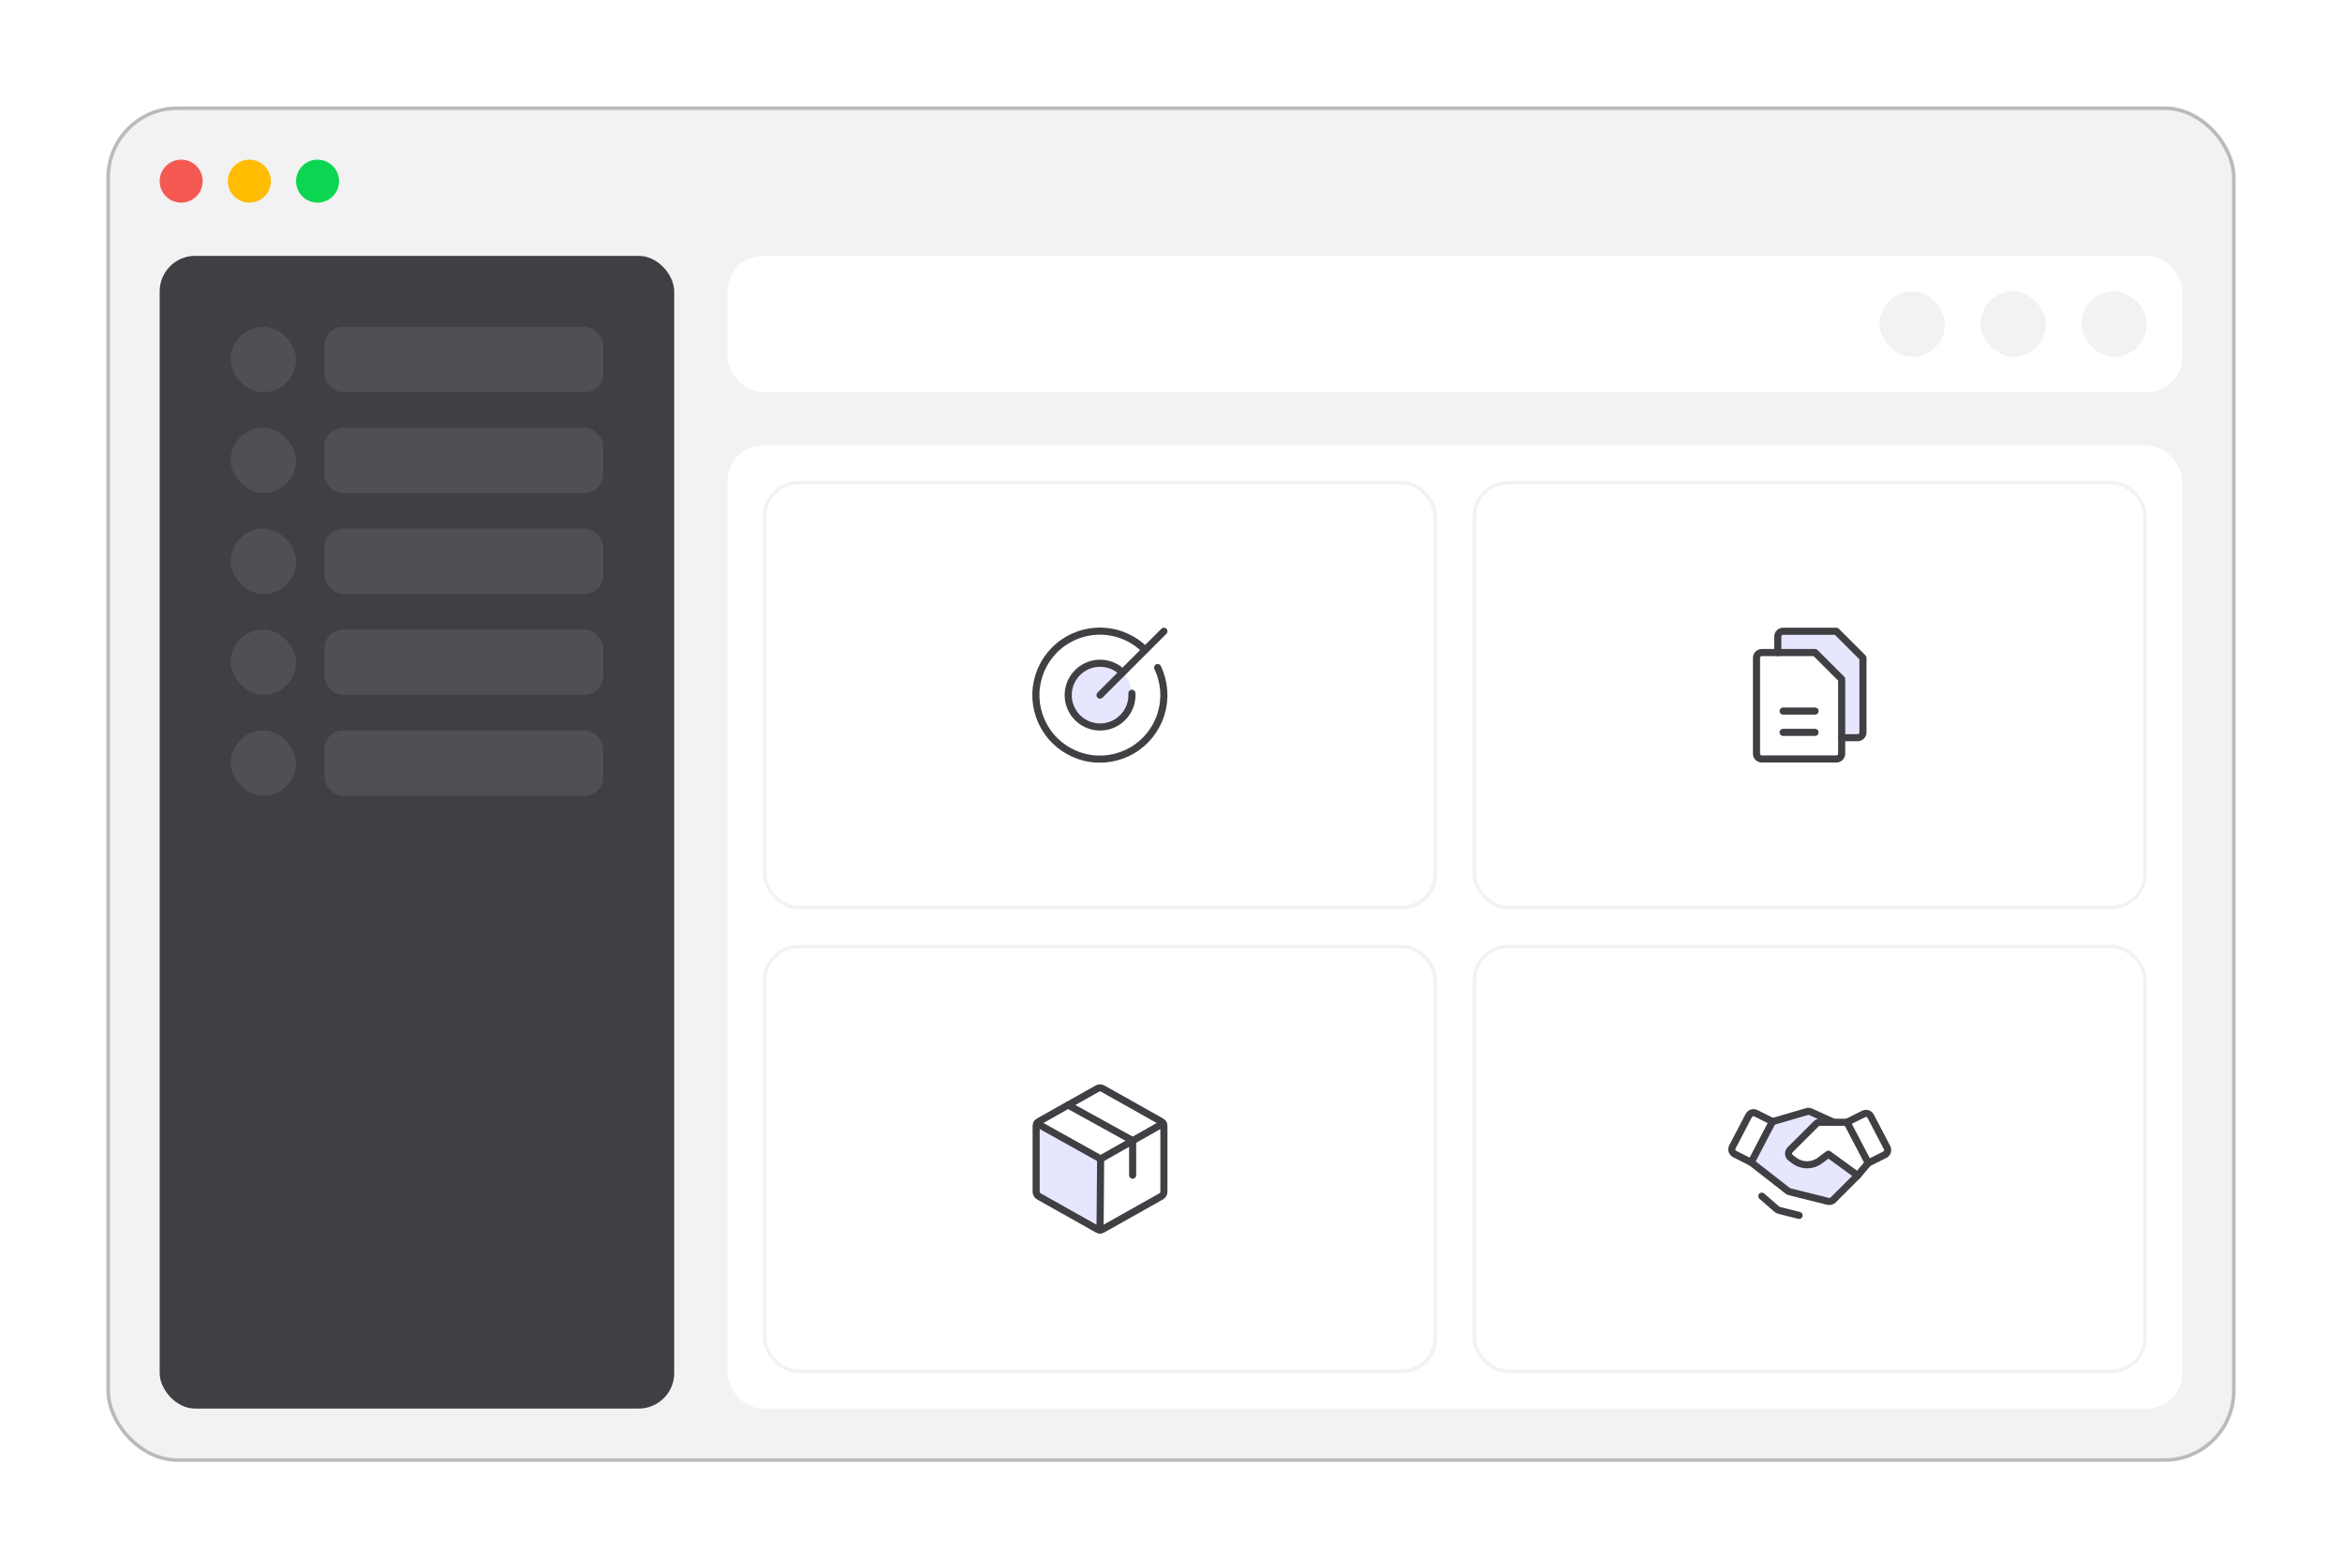 <svg width="660" height="442" viewBox="0 0 660 442" fill="none" xmlns="http://www.w3.org/2000/svg">
<g filter="url(#filter0_d_106_2928)">
<rect x="30" y="30" width="600" height="382" rx="20" fill="#F2F2F2"/>
<circle cx="51.058" cy="51.058" r="6.058" fill="#F45952"/>
<circle cx="70.276" cy="51.058" r="6.058" fill="#FFBC00"/>
<circle cx="89.493" cy="51.058" r="6.058" fill="#0CD651"/>
<rect x="45" y="72.116" width="145" height="324.884" rx="10" fill="#3F3F44"/>
<rect x="65" y="92.116" width="18.437" height="18.437" rx="9.218" fill="#4F4F55"/>
<rect x="91.436" y="92.116" width="78.563" height="18.437" rx="5.268" fill="#4F4F55"/>
<rect x="65" y="120.552" width="18.437" height="18.437" rx="9.218" fill="#4F4F55"/>
<rect x="91.436" y="120.552" width="78.563" height="18.437" rx="5.268" fill="#4F4F55"/>
<rect x="65" y="148.989" width="18.437" height="18.437" rx="9.218" fill="#4F4F55"/>
<rect x="91.436" y="148.989" width="78.563" height="18.437" rx="5.268" fill="#4F4F55"/>
<rect x="65" y="177.426" width="18.437" height="18.437" rx="9.218" fill="#4F4F55"/>
<rect x="91.436" y="177.426" width="78.563" height="18.437" rx="5.268" fill="#4F4F55"/>
<rect x="65" y="205.863" width="18.437" height="18.437" rx="9.218" fill="#4F4F55"/>
<rect x="91.436" y="205.863" width="78.563" height="18.437" rx="5.268" fill="#4F4F55"/>
<rect x="205" y="72.116" width="410" height="38.437" rx="10" fill="white"/>
<rect x="529.689" y="82.116" width="18.437" height="18.437" rx="9.218" fill="#F2F2F2"/>
<rect x="558.126" y="82.116" width="18.437" height="18.437" rx="9.218" fill="#F2F2F2"/>
<rect x="586.563" y="82.116" width="18.437" height="18.437" rx="9.218" fill="#F2F2F2"/>
<rect x="205" y="125.553" width="410" height="271.448" rx="10" fill="white"/>
<g filter="url(#filter1_i_106_2928)">
<rect x="215" y="135.553" width="190" height="120.724" rx="10" fill="white"/>
<path opacity="0.2" d="M310 204.915C314.971 204.915 319 200.885 319 195.915C319 190.944 314.971 186.915 310 186.915C305.029 186.915 301 190.944 301 195.915C301 200.885 305.029 204.915 310 204.915Z" fill="#8583FF"/>
<path d="M310 195.915L328 177.915" stroke="#3F3F44" stroke-width="2" stroke-linecap="round" stroke-linejoin="round"/>
<path d="M322.732 183.183C319.54 179.982 315.264 178.096 310.749 177.898C306.233 177.7 301.808 179.204 298.349 182.113C294.89 185.022 292.649 189.124 292.069 193.606C291.49 198.089 292.614 202.625 295.22 206.318C297.826 210.011 301.724 212.591 306.141 213.547C310.558 214.504 315.174 213.767 319.074 211.483C322.974 209.199 325.874 205.534 327.201 201.213C328.528 196.892 328.184 192.231 326.238 188.152" stroke="#3F3F44" stroke-width="2" stroke-linecap="round" stroke-linejoin="round"/>
<path d="M316.356 189.558C314.869 188.076 312.911 187.161 310.82 186.973C308.729 186.784 306.638 187.334 304.911 188.527C303.184 189.72 301.928 191.48 301.364 193.502C300.799 195.524 300.96 197.679 301.82 199.595C302.679 201.51 304.182 203.064 306.068 203.986C307.954 204.908 310.103 205.141 312.143 204.643C314.182 204.146 315.983 202.949 317.232 201.262C318.481 199.575 319.1 197.504 318.981 195.408" stroke="#3F3F44" stroke-width="2" stroke-linecap="round" stroke-linejoin="round"/>
<rect x="215.5" y="136.053" width="189" height="119.724" rx="9.5" stroke="#F2F2F2"/>
</g>
<g filter="url(#filter2_i_106_2928)">
<rect x="415" y="135.553" width="190" height="120.724" rx="10" fill="white"/>
<path opacity="0.2" d="M519 207.915H523.5C523.898 207.915 524.279 207.757 524.561 207.475C524.842 207.194 525 206.812 525 206.415V185.415L517.5 177.915H502.5C502.102 177.915 501.721 178.073 501.439 178.354C501.158 178.635 501 179.017 501 179.415V183.915H511.5L519 191.415V207.915Z" fill="#8583FF"/>
<path d="M517.5 213.915H496.5C496.102 213.915 495.721 213.757 495.439 213.475C495.158 213.194 495 212.812 495 212.415V185.415C495 185.017 495.158 184.635 495.439 184.354C495.721 184.073 496.102 183.915 496.5 183.915H511.5L519 191.415V212.415C519 212.812 518.842 213.194 518.561 213.475C518.279 213.757 517.898 213.915 517.5 213.915Z" stroke="#3F3F44" stroke-width="2" stroke-linecap="round" stroke-linejoin="round"/>
<path d="M501 183.915V179.415C501 179.017 501.158 178.635 501.439 178.354C501.721 178.073 502.102 177.915 502.5 177.915H517.5L525 185.415V206.415C525 206.812 524.842 207.194 524.561 207.475C524.279 207.757 523.898 207.915 523.5 207.915H519" stroke="#3F3F44" stroke-width="2" stroke-linecap="round" stroke-linejoin="round"/>
<path d="M502.5 200.415H511.5" stroke="#3F3F44" stroke-width="2" stroke-linecap="round" stroke-linejoin="round"/>
<path d="M502.5 206.415H511.5" stroke="#3F3F44" stroke-width="2" stroke-linecap="round" stroke-linejoin="round"/>
<rect x="415.5" y="136.053" width="189" height="119.724" rx="9.5" stroke="#F2F2F2"/>
</g>
<g filter="url(#filter3_i_106_2928)">
<rect x="215" y="266.276" width="190" height="120.724" rx="10" fill="white"/>
<path opacity="0.2" d="M292.206 316.625C292.07 316.859 291.999 317.124 292 317.394V335.882C292.001 336.149 292.073 336.411 292.208 336.641C292.343 336.872 292.537 337.062 292.769 337.194L309.269 346.475C309.491 346.603 309.744 346.667 310 346.663V346.663L310.169 326.638L292.206 316.625Z" fill="#8583FF"/>
<path d="M328 335.882V317.395C327.999 317.128 327.927 316.866 327.792 316.635C327.657 316.405 327.463 316.214 327.231 316.082L310.731 306.801C310.509 306.673 310.257 306.605 310 306.605C309.743 306.605 309.491 306.673 309.269 306.801L292.769 316.082C292.537 316.214 292.343 316.405 292.208 316.635C292.073 316.866 292.001 317.128 292 317.395V335.882C292.001 336.149 292.073 336.411 292.208 336.642C292.343 336.872 292.537 337.063 292.769 337.195L309.269 346.476C309.491 346.604 309.743 346.672 310 346.672C310.257 346.672 310.509 346.604 310.731 346.476L327.231 337.195C327.463 337.063 327.657 336.872 327.792 336.642C327.927 336.411 327.999 336.149 328 335.882V335.882Z" stroke="#3F3F44" stroke-width="2" stroke-linecap="round" stroke-linejoin="round"/>
<path d="M319.188 331.232V321.482L301 311.451" stroke="#3F3F44" stroke-width="2" stroke-linecap="round" stroke-linejoin="round"/>
<path d="M327.794 316.625L310.169 326.638L292.206 316.625" stroke="#3F3F44" stroke-width="2" stroke-linecap="round" stroke-linejoin="round"/>
<path d="M310.169 326.638L310 346.663" stroke="#3F3F44" stroke-width="2" stroke-linecap="round" stroke-linejoin="round"/>
<rect x="215.5" y="266.776" width="189" height="119.724" rx="9.5" stroke="#F2F2F2"/>
</g>
<g filter="url(#filter4_i_106_2928)">
<rect x="415" y="266.276" width="190" height="120.724" rx="10" fill="white"/>
<path opacity="0.2" d="M523.5 331.307L516.6 338.207C516.412 338.383 516.184 338.51 515.936 338.579C515.688 338.648 515.427 338.655 515.175 338.601L504.3 335.882C504.101 335.826 503.916 335.731 503.756 335.601L493.5 327.594L499.612 316.101L509.231 313.288C509.573 313.19 509.939 313.217 510.262 313.363L516.75 316.307H512.869C512.674 316.306 512.481 316.344 512.301 316.418C512.121 316.492 511.957 316.601 511.819 316.738L504.469 324.069C504.319 324.223 504.203 324.408 504.129 324.61C504.056 324.812 504.026 325.027 504.042 325.242C504.058 325.456 504.119 325.665 504.222 325.854C504.325 326.043 504.466 326.208 504.638 326.338L505.65 327.107C506.69 327.883 507.953 328.302 509.25 328.302C510.547 328.302 511.81 327.883 512.85 327.107L515.25 325.307L523.5 331.307Z" fill="#8583FF"/>
<path d="M531.131 325.476L526.5 327.782L520.5 316.307L525.188 313.963C525.536 313.786 525.94 313.753 526.313 313.873C526.685 313.992 526.995 314.254 527.175 314.601L531.787 323.432C531.881 323.609 531.938 323.803 531.956 324.002C531.973 324.201 531.951 324.402 531.89 324.592C531.829 324.783 531.73 324.959 531.6 325.111C531.47 325.262 531.31 325.387 531.131 325.476V325.476Z" stroke="#3F3F44" stroke-width="2" stroke-linecap="round" stroke-linejoin="round"/>
<path d="M493.5 327.594L488.868 325.269C488.69 325.182 488.531 325.06 488.401 324.91C488.271 324.76 488.172 324.585 488.111 324.396C488.05 324.207 488.027 324.008 488.045 323.81C488.062 323.612 488.119 323.42 488.212 323.244L492.825 314.413C493.005 314.066 493.314 313.804 493.685 313.681C494.056 313.559 494.461 313.586 494.812 313.757L499.5 316.101L493.5 327.594Z" stroke="#3F3F44" stroke-width="2" stroke-linecap="round" stroke-linejoin="round"/>
<path d="M526.5 327.782L523.5 331.307L516.6 338.207C516.412 338.383 516.184 338.51 515.936 338.579C515.688 338.647 515.427 338.655 515.175 338.6L504.3 335.882C504.101 335.826 503.916 335.731 503.756 335.6L493.5 327.594" stroke="#3F3F44" stroke-width="2" stroke-linecap="round" stroke-linejoin="round"/>
<path d="M523.5 331.307L515.25 325.307L512.85 327.107C511.81 327.883 510.548 328.302 509.25 328.302C507.953 328.302 506.69 327.883 505.65 327.107L504.638 326.338C504.466 326.208 504.325 326.043 504.222 325.854C504.12 325.665 504.058 325.457 504.042 325.242C504.026 325.028 504.056 324.812 504.13 324.61C504.203 324.408 504.319 324.224 504.469 324.07L511.819 316.738C511.957 316.601 512.121 316.492 512.301 316.418C512.481 316.344 512.674 316.306 512.869 316.307H520.5" stroke="#3F3F44" stroke-width="2" stroke-linecap="round" stroke-linejoin="round"/>
<path d="M499.612 316.101L509.231 313.288C509.573 313.19 509.938 313.217 510.262 313.363L516.75 316.307" stroke="#3F3F44" stroke-width="2" stroke-linecap="round" stroke-linejoin="round"/>
<path d="M507 342.557L501.356 341.132C501.126 341.08 500.913 340.97 500.737 340.813L496.5 337.138" stroke="#3F3F44" stroke-width="2" stroke-linecap="round" stroke-linejoin="round"/>
<rect x="415.5" y="266.776" width="189" height="119.724" rx="9.5" stroke="#F2F2F2"/>
</g>
<rect x="30.5" y="30.5" width="599" height="381" rx="19.5" stroke="#BABABA"/>
</g>
<defs>
<filter id="filter0_d_106_2928" x="0" y="0" width="660" height="442" filterUnits="userSpaceOnUse" color-interpolation-filters="sRGB">
<feFlood flood-opacity="0" result="BackgroundImageFix"/>
<feColorMatrix in="SourceAlpha" type="matrix" values="0 0 0 0 0 0 0 0 0 0 0 0 0 0 0 0 0 0 127 0" result="hardAlpha"/>
<feOffset/>
<feGaussianBlur stdDeviation="15"/>
<feComposite in2="hardAlpha" operator="out"/>
<feColorMatrix type="matrix" values="0 0 0 0 0 0 0 0 0 0 0 0 0 0 0 0 0 0 0.12 0"/>
<feBlend mode="normal" in2="BackgroundImageFix" result="effect1_dropShadow_106_2928"/>
<feBlend mode="normal" in="SourceGraphic" in2="effect1_dropShadow_106_2928" result="shape"/>
</filter>
<filter id="filter1_i_106_2928" x="215" y="135.553" width="190" height="120.724" filterUnits="userSpaceOnUse" color-interpolation-filters="sRGB">
<feFlood flood-opacity="0" result="BackgroundImageFix"/>
<feBlend mode="normal" in="SourceGraphic" in2="BackgroundImageFix" result="shape"/>
<feColorMatrix in="SourceAlpha" type="matrix" values="0 0 0 0 0 0 0 0 0 0 0 0 0 0 0 0 0 0 127 0" result="hardAlpha"/>
<feOffset/>
<feGaussianBlur stdDeviation="30"/>
<feComposite in2="hardAlpha" operator="arithmetic" k2="-1" k3="1"/>
<feColorMatrix type="matrix" values="0 0 0 0 0 0 0 0 0 0 0 0 0 0 0 0 0 0 0.05 0"/>
<feBlend mode="normal" in2="shape" result="effect1_innerShadow_106_2928"/>
</filter>
<filter id="filter2_i_106_2928" x="415" y="135.553" width="190" height="120.724" filterUnits="userSpaceOnUse" color-interpolation-filters="sRGB">
<feFlood flood-opacity="0" result="BackgroundImageFix"/>
<feBlend mode="normal" in="SourceGraphic" in2="BackgroundImageFix" result="shape"/>
<feColorMatrix in="SourceAlpha" type="matrix" values="0 0 0 0 0 0 0 0 0 0 0 0 0 0 0 0 0 0 127 0" result="hardAlpha"/>
<feOffset/>
<feGaussianBlur stdDeviation="30"/>
<feComposite in2="hardAlpha" operator="arithmetic" k2="-1" k3="1"/>
<feColorMatrix type="matrix" values="0 0 0 0 0 0 0 0 0 0 0 0 0 0 0 0 0 0 0.05 0"/>
<feBlend mode="normal" in2="shape" result="effect1_innerShadow_106_2928"/>
</filter>
<filter id="filter3_i_106_2928" x="215" y="266.276" width="190" height="120.724" filterUnits="userSpaceOnUse" color-interpolation-filters="sRGB">
<feFlood flood-opacity="0" result="BackgroundImageFix"/>
<feBlend mode="normal" in="SourceGraphic" in2="BackgroundImageFix" result="shape"/>
<feColorMatrix in="SourceAlpha" type="matrix" values="0 0 0 0 0 0 0 0 0 0 0 0 0 0 0 0 0 0 127 0" result="hardAlpha"/>
<feOffset/>
<feGaussianBlur stdDeviation="30"/>
<feComposite in2="hardAlpha" operator="arithmetic" k2="-1" k3="1"/>
<feColorMatrix type="matrix" values="0 0 0 0 0 0 0 0 0 0 0 0 0 0 0 0 0 0 0.05 0"/>
<feBlend mode="normal" in2="shape" result="effect1_innerShadow_106_2928"/>
</filter>
<filter id="filter4_i_106_2928" x="415" y="266.276" width="190" height="120.724" filterUnits="userSpaceOnUse" color-interpolation-filters="sRGB">
<feFlood flood-opacity="0" result="BackgroundImageFix"/>
<feBlend mode="normal" in="SourceGraphic" in2="BackgroundImageFix" result="shape"/>
<feColorMatrix in="SourceAlpha" type="matrix" values="0 0 0 0 0 0 0 0 0 0 0 0 0 0 0 0 0 0 127 0" result="hardAlpha"/>
<feOffset/>
<feGaussianBlur stdDeviation="30"/>
<feComposite in2="hardAlpha" operator="arithmetic" k2="-1" k3="1"/>
<feColorMatrix type="matrix" values="0 0 0 0 0 0 0 0 0 0 0 0 0 0 0 0 0 0 0.05 0"/>
<feBlend mode="normal" in2="shape" result="effect1_innerShadow_106_2928"/>
</filter>
</defs>
</svg>
